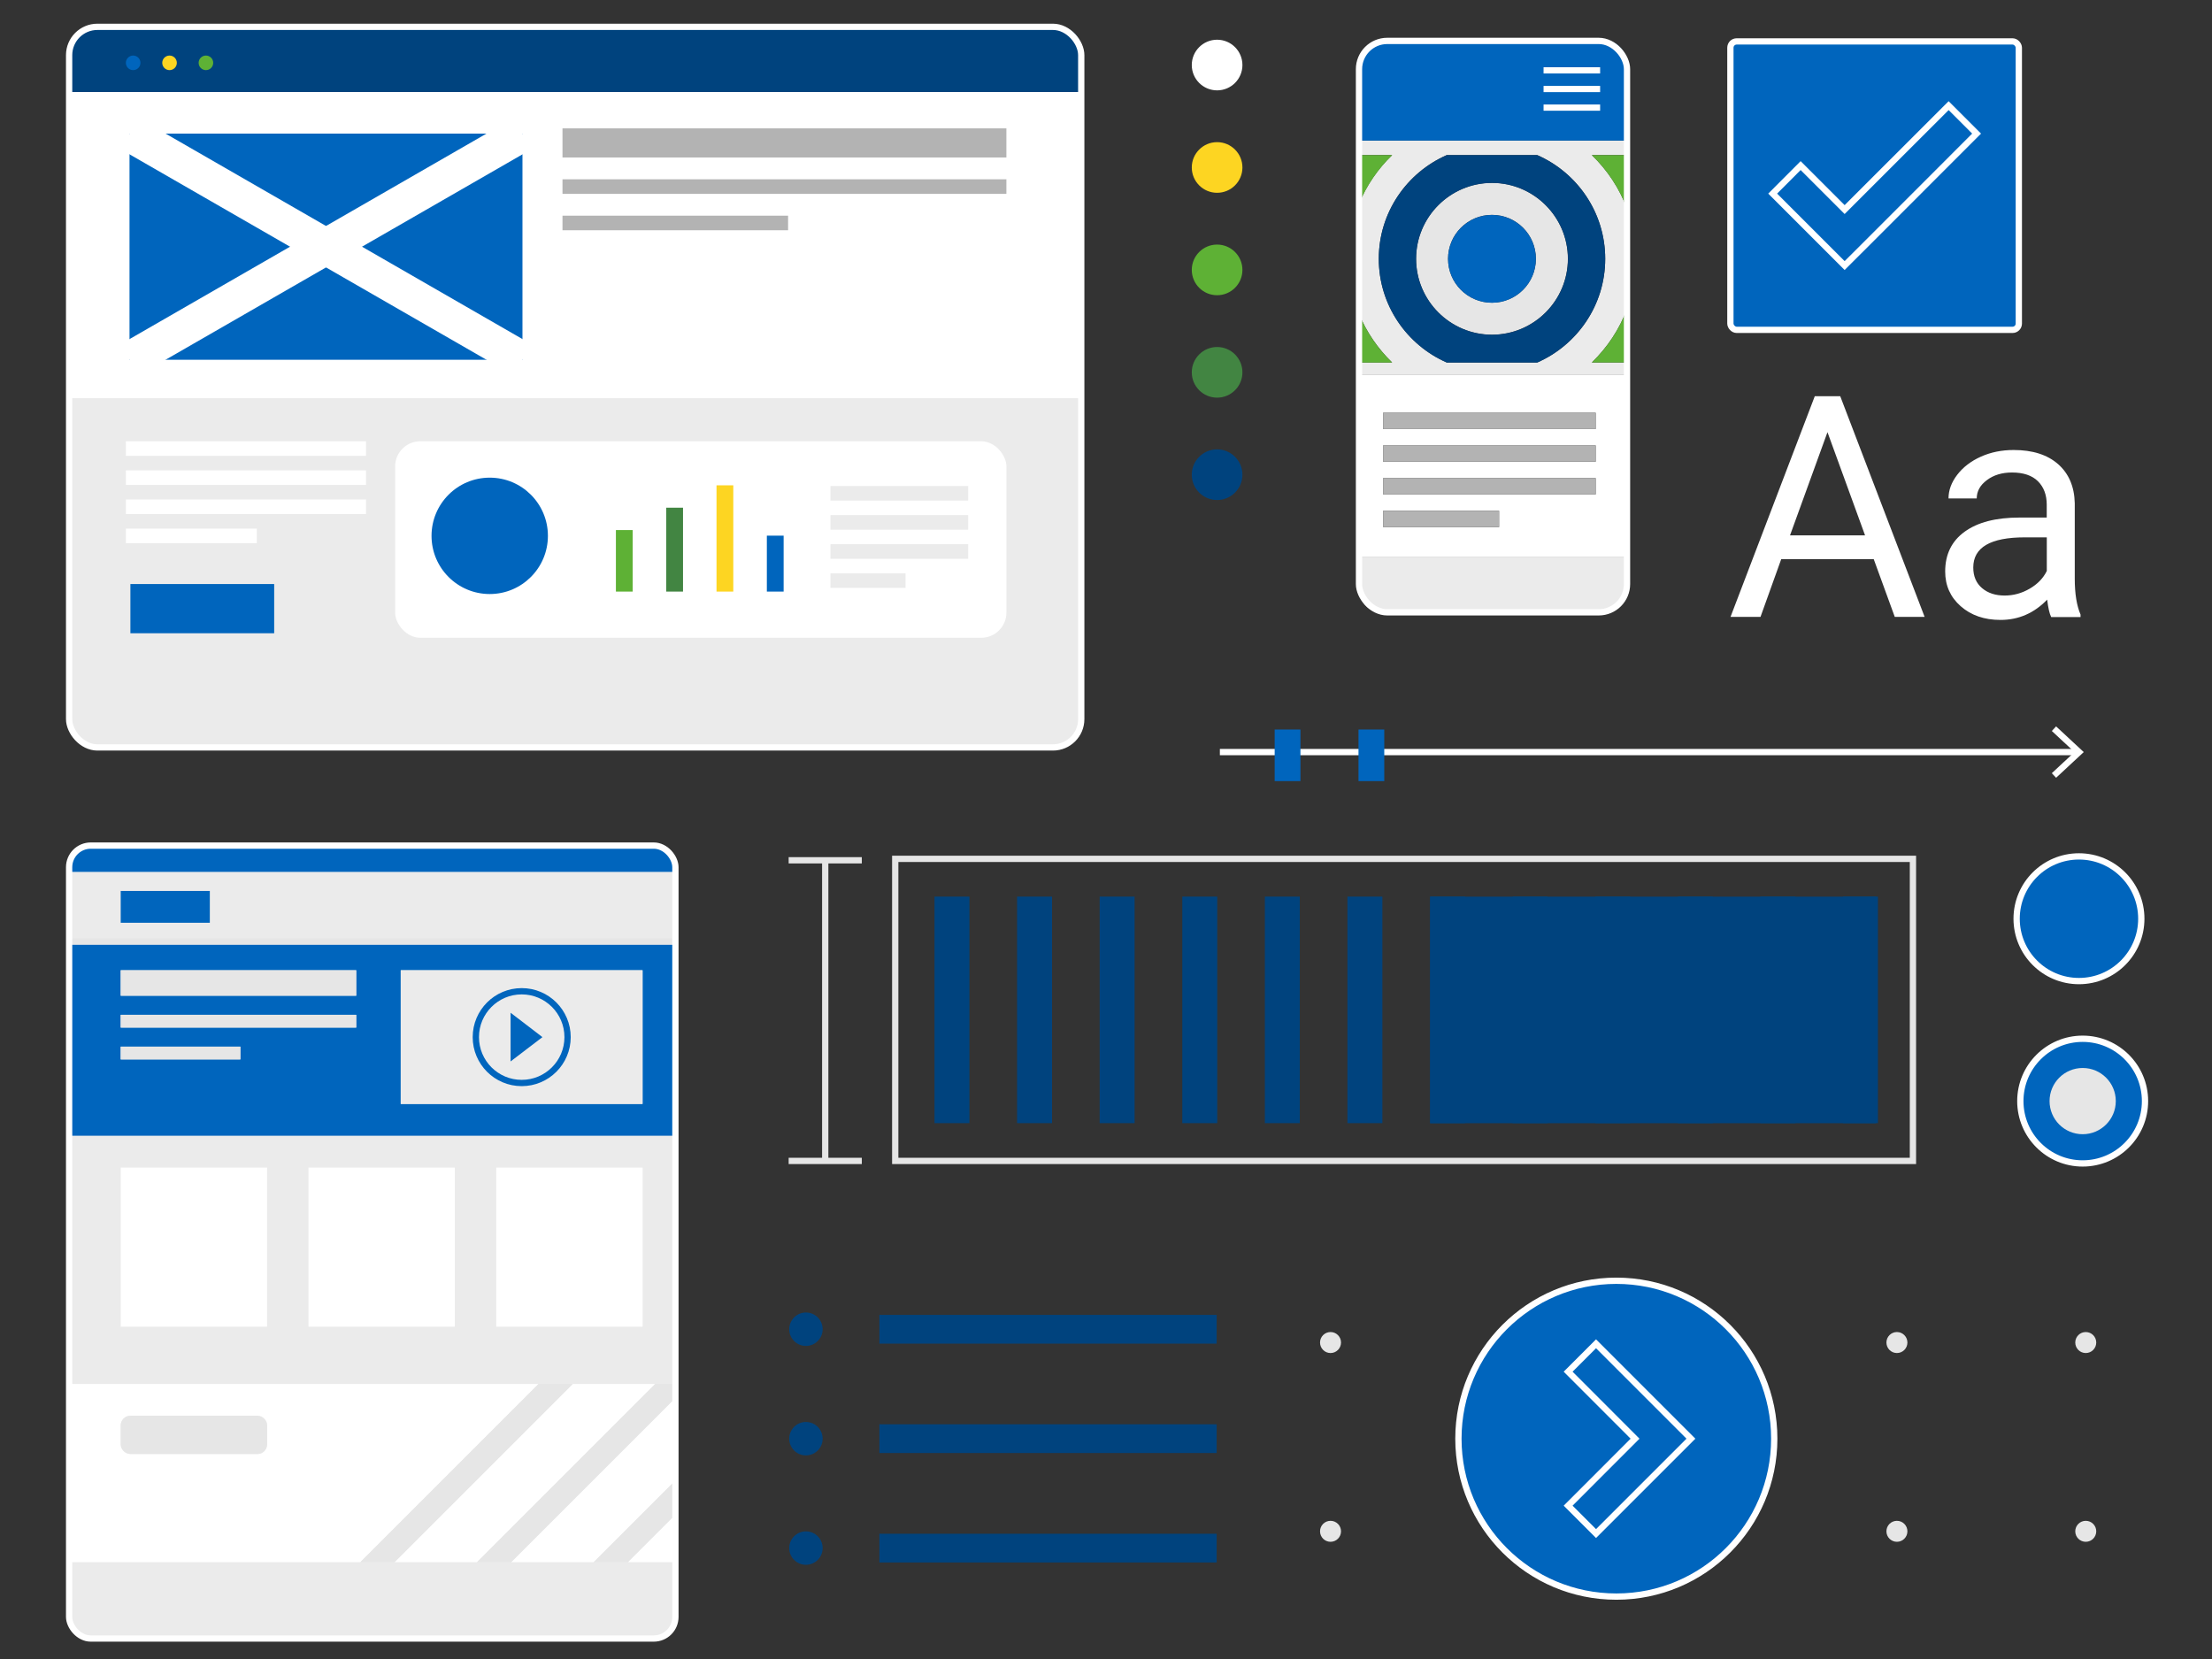 <svg viewBox="0 0 352 264" xmlns="http://www.w3.org/2000/svg"><rect x="0" y="0" width="352" height="264" fill="#333333" stroke="none"/><circle cx="331.91" cy="213.64" fill="#e6e6e6" r="1.67"/><circle cx="331.91" cy="243.68" fill="#e6e6e6" r="1.67"/><circle cx="301.86" cy="213.64" fill="#e6e6e6" r="1.67"/><circle cx="301.86" cy="243.68" fill="#e6e6e6" r="1.67"/><circle cx="271.82" cy="213.64" fill="#e6e6e6" r="1.67"/><circle cx="271.82" cy="243.68" fill="#e6e6e6" r="1.67"/><circle cx="241.77" cy="213.64" fill="#e6e6e6" r="1.67"/><circle cx="241.77" cy="243.68" fill="#e6e6e6" r="1.67"/><circle cx="211.73" cy="213.64" fill="#e6e6e6" r="1.67"/><circle cx="211.73" cy="243.68" fill="#e6e6e6" r="1.67"/><circle cx="193.68" cy="10.35" fill="#fff" r="4.03"/><circle cx="193.68" cy="26.65" fill="#fdd522" r="4.03"/><circle cx="193.68" cy="42.95" fill="#5eb135" r="4.03"/><circle cx="193.68" cy="59.25" fill="#428542" r="4.03"/><circle cx="193.68" cy="75.54" fill="#00437e" r="4.03"/><circle cx="128.25" cy="211.52" fill="#00437e" r="2.66"/><path d="m139.94 209.24h53.67v4.57h-53.67z" fill="#00437e"/><circle cx="128.25" cy="246.35" fill="#00437e" r="2.66"/><path d="m139.94 244.07h53.67v4.57h-53.67z" fill="#00437e"/><circle cx="128.25" cy="228.94" fill="#00437e" r="2.66"/><path d="m139.94 226.65h53.67v4.57h-53.67z" fill="#00437e"/><path d="m131.32 136.86v47.87" fill="none" stroke="#e6e6e6" stroke-miterlimit="10"/><path d="m125.5 184.74h11.64" fill="none" stroke="#e6e6e6" stroke-miterlimit="10"/><path d="m125.5 136.9h11.64" fill="none" stroke="#e6e6e6" stroke-miterlimit="10"/><path d="m142.45 136.68h161.95v48.07h-161.95z" fill="none" stroke="#e6e6e6" stroke-miterlimit="10" transform="matrix(-1 0 0 -1 446.86 321.42)"/><g fill="#00437e"><path d="m148.71 142.68h5.56v36.05h-5.56z"/><path d="m161.85 142.68h5.56v36.05h-5.56z"/><path d="m174.99 142.68h5.56v36.05h-5.56z"/><path d="m188.14 142.68h5.56v36.05h-5.56z"/><path d="m201.28 142.68h5.56v36.05h-5.56z"/><path d="m214.42 142.68h5.56v36.05h-5.56z"/><path d="m227.57 142.68h5.56v36.05h-5.56z"/><path d="m240.71 142.68h5.56v36.05h-5.56z"/><path d="m253.85 142.68h5.56v36.05h-5.56z"/><path d="m267 142.68h5.56v36.05h-5.56z"/><path d="m280.14 142.68h5.56v36.05h-5.56z"/><path d="m293.28 142.68h5.56v36.05h-5.56z"/><path d="m227.6 142.68h70.9v36.05h-70.9z" transform="matrix(-1 0 0 -1 526.1 321.42)"/></g><path d="m298.16 88.98h-14.71l-3.3 9.19h-4.77l13.41-35.12h4.05l13.43 35.12h-4.75l-3.35-9.19zm-13.31-3.79h11.94l-5.98-16.42z" fill="#fff"/><path d="m326.4 98.17c-.26-.51-.47-1.43-.63-2.75-2.07 2.15-4.55 3.23-7.43 3.23-2.57 0-4.68-.73-6.33-2.18s-2.47-3.3-2.47-5.53c0-2.72 1.03-4.83 3.1-6.33s4.97-2.25 8.72-2.25h4.34v-2.05c0-1.56-.47-2.8-1.4-3.73-.93-.92-2.31-1.39-4.12-1.39-1.59 0-2.93.4-4 1.21-1.08.8-1.62 1.78-1.62 2.92h-4.49c0-1.3.46-2.56 1.39-3.77s2.18-2.17 3.76-2.88 3.32-1.06 5.22-1.06c3.01 0 5.36.75 7.07 2.25 1.7 1.5 2.59 3.57 2.65 6.21v12.01c0 2.4.31 4.3.92 5.72v.39h-4.68zm-7.4-3.4c1.4 0 2.73-.36 3.98-1.09 1.25-.72 2.16-1.66 2.73-2.82v-5.35h-3.5c-5.47 0-8.2 1.6-8.2 4.8 0 1.4.47 2.49 1.4 3.28s2.13 1.18 3.59 1.18z" fill="#fff"/><rect fill="#ebebeb" height="126.18" rx="4" width="96.3" x="11.09" y="134.56"/><path d="m19.21 141.78h14.18v5.06h-14.18z" fill="#0065bd"/><path d="m107.39 138.74v-1.11c0-1.7-1.38-3.08-3.08-3.08h-90.14c-1.7 0-3.08 1.38-3.08 3.08v1.11z" fill="#0065bd"/><path d="m11.09 149.34h96.3v1.01h-96.3z" fill="#e6e6e6"/><path d="m11.09 180.73h96.3v-30.38h-96.3zm52.68-26.33h38.48v21.27h-38.48zm-44.56 0h37.48v4.05h-37.48zm0 7.09h37.48v2.03h-37.48zm19.04 5.06v2.03h-19.04v-2.03z" fill="#0065bd"/><path d="m102.26 154.4h-38.49v21.27h38.48v-21.27zm-18.99 18.78c-4.4 0-7.98-3.58-7.98-7.98s3.58-7.98 7.98-7.98 7.98 3.58 7.98 7.98-3.58 7.98-7.98 7.98z" fill="#ebebeb"/><path d="m19.21 154.4h37.47v4.05h-37.47z" fill="#e6e6e6"/><path d="m19.21 161.49h37.47v2.03h-37.47z" fill="#e6e6e6"/><path d="m19.21 166.56h19.04v2.03h-19.04z" fill="#e6e6e6"/><path d="m19.21 185.8h23.29v25.32h-23.29z" fill="#fff"/><path d="m11.09 220.23v28.36h46.25l28.36-28.36zm29.88 11.14h-20.22c-.85 0-1.54-.69-1.54-1.54v-3c0-.85.69-1.54 1.54-1.54h20.22c.85 0 1.54.69 1.54 1.54v3c0 .85-.69 1.54-1.54 1.54z" fill="#fff"/><path d="m107.39 222.55-26.04 26.04h13.13l12.91-12.91z" fill="#fff"/><path d="m91.14 220.23-28.36 28.36h13.13l28.36-28.36z" fill="#fff"/><path d="m107.39 241.11-7.48 7.48h7.48z" fill="#fff"/><path d="m85.7 220.23-28.36 28.36h5.44l28.36-28.36z" fill="#e6e6e6"/><path d="m107.39 220.23h-3.12l-28.36 28.36h5.44l26.04-26.04z" fill="#e6e6e6"/><path d="m107.39 235.68-12.91 12.91h5.43l7.48-7.48z" fill="#e6e6e6"/><rect fill="#e6e6e6" height="6.08" rx="1.54" width="23.29" x="19.21" y="225.3"/><path d="m78.97 185.8h23.29v25.32h-23.29z" fill="#fff"/><path d="m49.09 185.8h23.29v25.32h-23.29z" fill="#fff"/><circle cx="83.02" cy="165.04" fill="none" r="7.3" stroke="#0065bd" stroke-miterlimit="10"/><path d="m81.25 161.16v3.88 3.87l2.54-1.94 2.53-1.93-2.53-1.94z" fill="#0065bd"/><rect fill="none" height="126.18" rx="3.44" stroke="#fff" stroke-miterlimit="10" width="96.48" x="11" y="134.56"/><rect fill="#0065bd" height="45.9" rx="1" stroke="#fff" stroke-miterlimit="10" width="45.9" x="275.36" y="6.59"/><path d="m293.54 33.35-7-7-4.45 4.46 7 7 4.45 4.45 4.46-4.45 16.54-16.55-4.45-4.45z" fill="#0065bd" stroke="#fff" stroke-miterlimit="10"/><path d="m258.92 22.37h-42.67v2.31h5.28c-2.26 2.17-4.06 4.8-5.28 7.74v17.52c1.22 2.93 3.03 5.56 5.28 7.74h-5.28v2h42.67zm-14.29 35.31h-14.41c-6.35-2.79-10.81-9.13-10.81-16.5s4.45-13.71 10.81-16.5h14.41c6.35 2.79 10.81 9.13 10.81 16.5s-4.45 13.71-10.81 16.5zm14.29 0h-5.61c2.46-2.37 4.4-5.28 5.61-8.55zm-5.61-33h5.61v8.55c-1.21-3.27-3.15-6.18-5.61-8.55z" fill="#ebebeb"/><path d="m237.42 29.1c-6.66 0-12.08 5.42-12.08 12.08s5.42 12.08 12.08 12.08 12.08-5.42 12.08-12.08-5.42-12.08-12.08-12.08zm0 19.07c-3.86 0-6.99-3.13-6.99-6.99s3.13-6.99 6.99-6.99 6.99 3.13 6.99 6.99-3.13 6.99-6.99 6.99z" fill="#e6e6e6"/><path d="m216.26 88.68v4.99c0 2.18 1.77 3.95 3.95 3.95h34.76c2.18 0 3.95-1.77 3.95-3.95v-4.99h-42.67z" fill="#ebebeb"/><path d="m258.92 10.27c0-2.18-1.77-3.95-3.95-3.95h-34.76c-2.18 0-3.95 1.77-3.95 3.95v12.1h42.67v-12.1z" fill="#0065bd"/><path d="m245.63 10.7h9v.99h-9z" fill="#fff"/><path d="m245.63 13.67h9v.99h-9z" fill="#fff"/><path d="m245.63 16.63h9v.99h-9z" fill="#fff"/><path d="m237.42 34.2c-3.86 0-6.99 3.13-6.99 6.99s3.13 6.99 6.99 6.99 6.99-3.13 6.99-6.99-3.13-6.99-6.99-6.99z" fill="#0065bd"/><path d="m244.63 24.69h-14.41c-6.35 2.79-10.81 9.13-10.81 16.5s4.45 13.71 10.81 16.5h14.41c6.35-2.79 10.81-9.13 10.81-16.5s-4.45-13.71-10.81-16.5zm-7.2 28.58c-6.66 0-12.08-5.42-12.08-12.08s5.42-12.08 12.08-12.08 12.08 5.42 12.08 12.08-5.42 12.08-12.08 12.08z" fill="#00437e"/><path d="m258.92 57.68v-8.55c-1.21 3.27-3.15 6.18-5.61 8.55z" fill="#5eb135"/><path d="m216.26 24.69v7.74c1.22-2.93 3.03-5.56 5.28-7.74z" fill="#5eb135"/><path d="m253.31 24.69c2.46 2.37 4.4 5.28 5.61 8.55v-8.55z" fill="#5eb135"/><path d="m216.26 49.95v7.74h5.28c-2.26-2.17-4.06-4.8-5.28-7.74z" fill="#5eb135"/><path d="m258.92 59.68h-42.67v29h42.67zm-20.37 24.2h-18.45v-2.6h18.45zm15.37-5.2h-33.82v-2.6h33.82zm0-5.2h-33.82v-2.6h33.82zm-33.82-5.2v-2.6h33.82v2.6z" fill="#fff"/><path d="m220.1 65.67h33.82v2.6h-33.82z" fill="#b3b3b3"/><path d="m220.1 70.87h33.82v2.6h-33.82z" fill="#b3b3b3"/><path d="m220.1 76.08h33.82v2.6h-33.82z" fill="#b3b3b3"/><path d="m220.1 81.28h18.45v2.6h-18.45z" fill="#b3b3b3"/><rect fill="none" height="90.93" rx="4.5" stroke="#fff" stroke-miterlimit="10" width="42.65" x="216.26" y="6.51"/><circle cx="330.83" cy="146.2" fill="#0065bd" r="9.92" stroke="#fff" stroke-miterlimit="10"/><circle cx="331.42" cy="175.22" fill="#0065bd" r="9.92" stroke="#fff" stroke-miterlimit="10"/><circle cx="331.42" cy="175.22" fill="#e6e6e6" r="5.27"/><circle cx="257.21" cy="228.94" fill="#0065bd" r="25.13" stroke="#fff" stroke-miterlimit="10"/><path d="m253.98 244.04-4.44-4.44 10.65-10.66-10.65-10.66 4.44-4.44 15.1 15.1z" fill="none" stroke="#fff" stroke-miterlimit="10"/><path d="m194.12 119.68h136.39" fill="none" stroke="#fff" stroke-miterlimit="10"/><path d="m327.19 123.77-.68-.73 3.61-3.36-3.61-3.36.68-.73 4.4 4.09z" fill="#fff"/><path d="m202.84 116.09h4.1v8.21h-4.1z" fill="#0065bd"/><path d="m216.18 116.09h4.1v8.21h-4.1z" fill="#0065bd"/><rect fill="#ebebeb" height="114.67" rx="4" width="160.99" x="11.04" y="4.27"/><path d="m11.04 14.64h160.69v48.72h-160.69z" fill="#fff"/><path d="m168.51 4.27h-153.95c-1.94 0-3.52 1.57-3.52 3.52v6.85h160.99v-6.85c0-1.94-1.57-3.52-3.52-3.52z" fill="#00437e"/><rect fill="#fff" height="31.27" rx="4" width="97.27" x="62.88" y="70.22"/><path d="m43.63 100.77h-22.88v-7.83h22.88z" fill="#0065bd"/><path d="m89.51 20.43h70.64v4.63h-70.64z" fill="#b3b3b3"/><path d="m20.03 70.22h38.21v2.32h-38.21z" fill="#fff"/><path d="m20.03 74.85h38.21v2.32h-38.21z" fill="#fff"/><path d="m20.03 79.48h38.21v2.32h-38.21z" fill="#fff"/><path d="m20.03 84.12h20.84v2.32h-20.84z" fill="#fff"/><path d="m132.15 77.34h21.92v2.32h-21.92z" fill="#ebebeb"/><path d="m132.15 81.97h21.92v2.32h-21.92z" fill="#ebebeb"/><path d="m132.15 86.6h21.92v2.32h-21.92z" fill="#ebebeb"/><path d="m132.15 91.23h11.95v2.32h-11.95z" fill="#ebebeb"/><path d="m89.51 28.53h70.64v2.32h-70.64z" fill="#b3b3b3"/><path d="m89.51 34.32h35.9v2.32h-35.9z" fill="#b3b3b3"/><path d="m20.61 21.26h62.53v35.99h-62.53z" fill="#0065bd"/><path d="m81.93 59.85-62.53-35.99 2.43-5.2 62.53 36z" fill="#fff"/><path d="m21.83 59.85-2.43-5.19 62.53-36 2.43 5.2z" fill="#fff"/><circle cx="21.19" cy="10" fill="#0065bd" r="1.16"/><circle cx="26.98" cy="10" fill="#fdd522" r="1.16"/><circle cx="32.77" cy="10" fill="#5eb135" r="1.16"/><circle cx="77.93" cy="85.27" fill="#0065bd" r="9.26"/><path d="m98.01 84.35h2.67v9.79h-2.67z" fill="#5eb135"/><path d="m106.02 80.79h2.67v13.35h-2.67z" fill="#428542"/><path d="m114.02 77.23h2.67v16.91h-2.67z" fill="#fdd522"/><path d="m122.03 85.24h2.67v8.9h-2.67z" fill="#0065bd"/><rect fill="none" height="114.67" rx="4.5" stroke="#fff" stroke-miterlimit="10" width="161.06" x="11" y="4.27"/></svg>